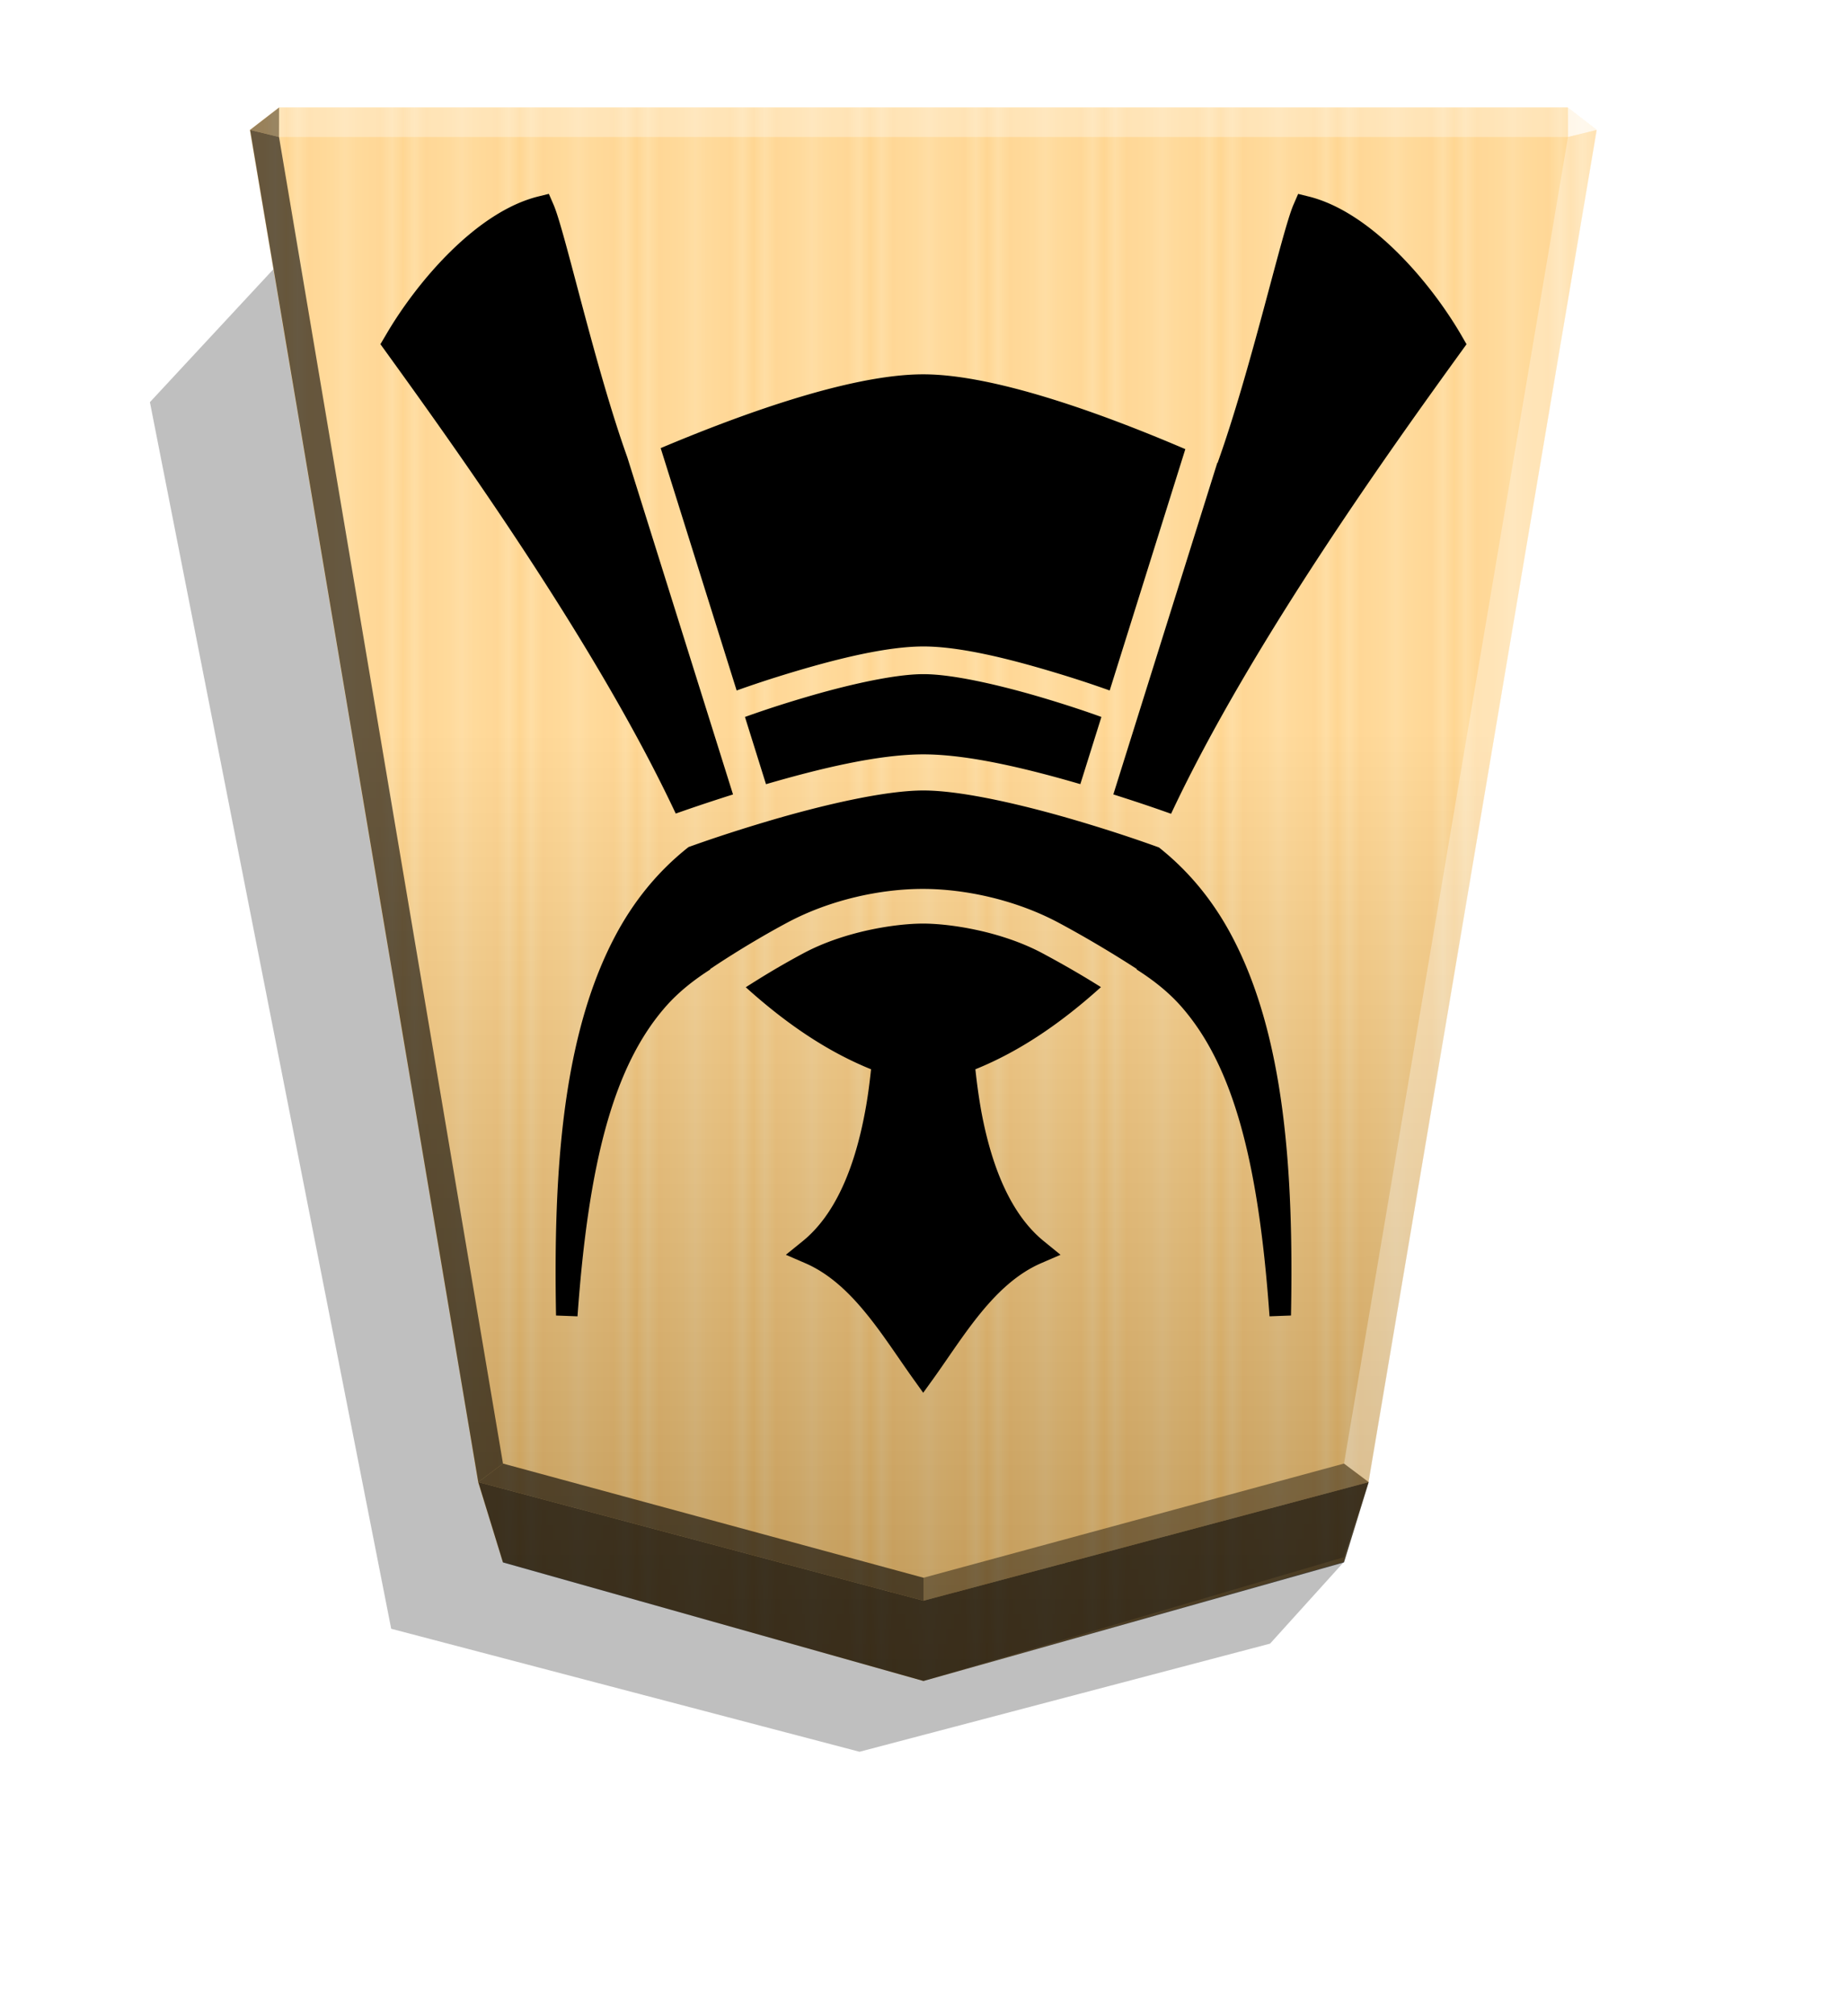 <svg xmlns="http://www.w3.org/2000/svg" width="498.898" height="544.252" viewBox="0 0 1320 1440"><defs><linearGradient id="b" x1="-1430.769" x2="-1409.955" y1="-77.47" y2="-77.47" gradientUnits="userSpaceOnUse" spreadMethod="reflect"><stop offset="0" stop-color="#ffd285"/><stop offset=".232" stop-color="#ffcd79"/><stop offset=".616" stop-color="#ffca73"/><stop offset=".808" stop-color="#ffd386"/><stop offset="1" stop-color="#ffc86e"/></linearGradient><linearGradient id="c" x1="-905.021" x2="-904.556" y1="-376.306" y2="184.159" gradientUnits="userSpaceOnUse"><stop offset="0"/><stop offset=".602" stop-color="#fff"/></linearGradient><filter id="a" width="1.028" height="1.022" x="-.014" y="-.011" style="color-interpolation-filters:sRGB"><feGaussianBlur stdDeviation="2.441"/></filter><filter id="d" width="1.074" height="1.067" x="-.037" y="-.034" style="color-interpolation-filters:sRGB"><feGaussianBlur in="SourceGraphic" result="result0" stdDeviation="6"/><feDiffuseLighting lighting-color="#FFF" result="result5" surfaceScale="4"><feDistantLight azimuth="235" elevation="45"/></feDiffuseLighting><feComposite in="result5" in2="SourceGraphic" k1="1.4" operator="arithmetic" result="fbSourceGraphic"/><feGaussianBlur in="fbSourceGraphic" result="result0" stdDeviation="6"/><feSpecularLighting in="result0" lighting-color="#FFF" result="result1" specularExponent="25" surfaceScale="4"><feDistantLight azimuth="280" elevation="45"/></feSpecularLighting><feComposite in="fbSourceGraphic" in2="result1" k2="1" k3="1" operator="arithmetic" result="result4"/><feComposite in="result4" in2="SourceGraphic" operator="in" result="result2"/></filter></defs><path d="m-2655.488 204.013 26.181 28.949 146.334 38.515 166.935-43.817 86.005-436.932-45.894-49.39z" filter="url(#a)" opacity=".5" transform="matrix(-2.005 0 0 2.005 -4364.078 706.823)"/><path fill="url(#b)" d="m-1220.686-332.674-149.881 42.384-8.809 28.459-81.338 481.636 10.349 7.986h459.359l10.348-7.986-81.338-481.636-8.809-28.459z" transform="rotate(180 -893.82 266.77) scale(2.005)"/><path fill="url(#c)" d="m-905.021-376.306-149.881 44.065-8.809 26.778-81.358 481.64 10.349 7.986 459.383-.004 10.349-7.986-81.343-481.636-8.809-28.601z" opacity=".25" style="mix-blend-mode:overlay" transform="rotate(180 -577.344 223.027) scale(2.005)"/><path d="m199.419 97.854.043-21.064-20.75 16.013 20.707 5.052zm778.776 960.694-17.664-13.248L660 1126.847v16.402z" opacity=".4"/><path d="m341.805 1058.548 17.664-13.248L660 1126.847v16.402z" opacity=".6"/><path d="m341.805 1058.548 17.664-13.248-160.05-947.446-20.707-5.052z" opacity=".6"/><g fill="#fff"><path d="m978.195 1058.548-17.664-13.248 160.05-947.446 20.707-5.052z" opacity=".3"/><path d="m1120.582 97.854-.043-21.064 20.75 16.013-20.707 5.052z" opacity=".8"/><path d="M1120.582 97.854H199.419l.043-21.064h921.077l.043 21.064z" opacity=".3"/></g><path d="m359.468 1115.896-17.663-57.348L660 1143.25l318.195-84.702-17.663 57.348L660 1200.598l-300.532-84.702z" opacity=".7"/><path d="m659.786 994.727 7.506-10.406c21.757-30.41 43.111-67.459 76.616-82.067l14.028-6.063-11.897-9.685c-22.51-18.23-36.852-50.539-44.694-92.581-1.727-9.578-3.144-19.769-4.264-30.232 32.623-13.177 62.09-33.77 89.732-58.68-9.637-6.064-23.482-14.385-41.661-24.11-29.62-15.855-66.188-21.237-85.35-21.26-19.477-.021-56.136 5.4-85.736 21.26-18.44 9.883-31.567 18.153-41.083 24.206 27.581 24.859 56.978 45.426 89.54 58.585-1.118 10.457-2.439 20.668-4.265 30.231-7.81 42.04-22.133 74.356-44.653 92.581l-11.969 9.685 14.029 6.063c33.515 14.595 54.928 51.658 76.666 82.067zm247.505-54.584 15.34-.584c2.032-103.305-4.669-199.767-42.047-270.602-13.228-25.102-30.584-46.484-52.312-63.697-9.636-3.477-29.133-10.406-57.617-18.841-37.187-11.05-82.49-21.83-110.614-21.852-28.21-.009-73.655 10.81-110.95 21.852-27.805 8.24-46.825 14.907-56.999 18.557-21.9 17.257-39.358 38.753-52.657 63.985-37.328 70.835-44.034 167.296-42.046 270.602l15.336.584c7.912-111.058 26.13-179.278 63.166-221.37 9.13-10.335 19.912-18.821 31.73-26.376l-.146-.242s24.082-16.543 54.919-33.08c30.837-16.542 67.111-24.244 97.35-24.206 29.985.043 66.178 7.753 97.016 24.255 30.837 16.52 55.74 32.984 55.74 32.984l-.19.304c11.847 7.562 22.703 16.02 31.822 26.37 37.036 42.092 55.304 110.314 63.165 221.371zm-70.347-358.938c57.364-122.31 159.884-264.4 206.376-328.754l4.77-6.594-4.16-7.198c-21.548-36.792-64.232-87.552-109.072-98.416l-7.1-1.753-3.342 7.702c-8.319 19.225-30.219 117.419-54.25 184.436a.401.401 0 0 1-.188-.104l-74.304 236.858c22.987 7.303 34.955 11.61 41.275 13.84zm-354.02-.145c6.492-2.261 18.158-6.427 40.94-13.653l-75.56-240.851c-23.371-65.216-44.522-161.597-52.698-180.386l-3.353-7.714-7.1 1.753c-44.841 10.856-87.486 61.625-109.017 98.417l-4.257 7.198 4.77 6.594c46.482 64.37 148.916 206.41 206.288 328.653zm64.514-20.976c37.036-10.785 79.873-21.33 112.592-21.308 32.572.011 75.186 10.523 112.06 21.26l15.052-47.977c-8.42-3.043-22.255-7.843-42.24-13.794-28.544-8.469-63.328-16.78-84.913-16.78-21.656-.008-56.572 8.286-85.198 16.78-20.046 5.926-33.922 10.762-42.382 13.794zm245.627-66.927 54.056-172.382c-51.186-21.897-133.183-53.345-187.136-53.425-53.722-.084-135.44 30.636-187.811 52.702l54.29 173.107c8.926-3.173 22.825-8.004 42.675-13.89 29.347-8.694 64.464-17.563 90.849-17.563 26.313.009 61.3 8.908 90.554 17.607 19.74 5.847 33.566 10.645 42.533 13.84z" style="color:#000;font-style:normal;font-variant:normal;font-weight:400;font-stretch:normal;font-size:medium;line-height:normal;font-family:sans-serif;font-variant-ligatures:normal;font-variant-position:normal;font-variant-caps:normal;font-variant-numeric:normal;font-variant-alternates:normal;font-variant-east-asian:normal;font-feature-settings:normal;font-variation-settings:normal;text-indent:0;text-align:start;text-decoration:none;text-decoration-line:none;text-decoration-style:solid;text-decoration-color:#000;letter-spacing:normal;word-spacing:normal;text-transform:none;writing-mode:lr-tb;direction:ltr;text-orientation:mixed;dominant-baseline:auto;baseline-shift:baseline;text-anchor:start;white-space:normal;shape-padding:0;shape-margin:0;inline-size:0;clip-rule:nonzero;display:inline;overflow:visible;visibility:visible;isolation:auto;mix-blend-mode:normal;color-interpolation:sRGB;color-interpolation-filters:linearRGB;solid-color:#000;solid-opacity:1;vector-effect:none;fill:#000;fill-opacity:1;fill-rule:nonzero;stroke:none;stroke-width:18.51;stroke-linecap:butt;stroke-linejoin:miter;stroke-miterlimit:4;stroke-dasharray:none;stroke-dashoffset:0;stroke-opacity:1;color-rendering:auto;image-rendering:auto;shape-rendering:auto;text-rendering:auto;enable-background:accumulate;stop-color:#000;filter:url(#d)"/></svg>